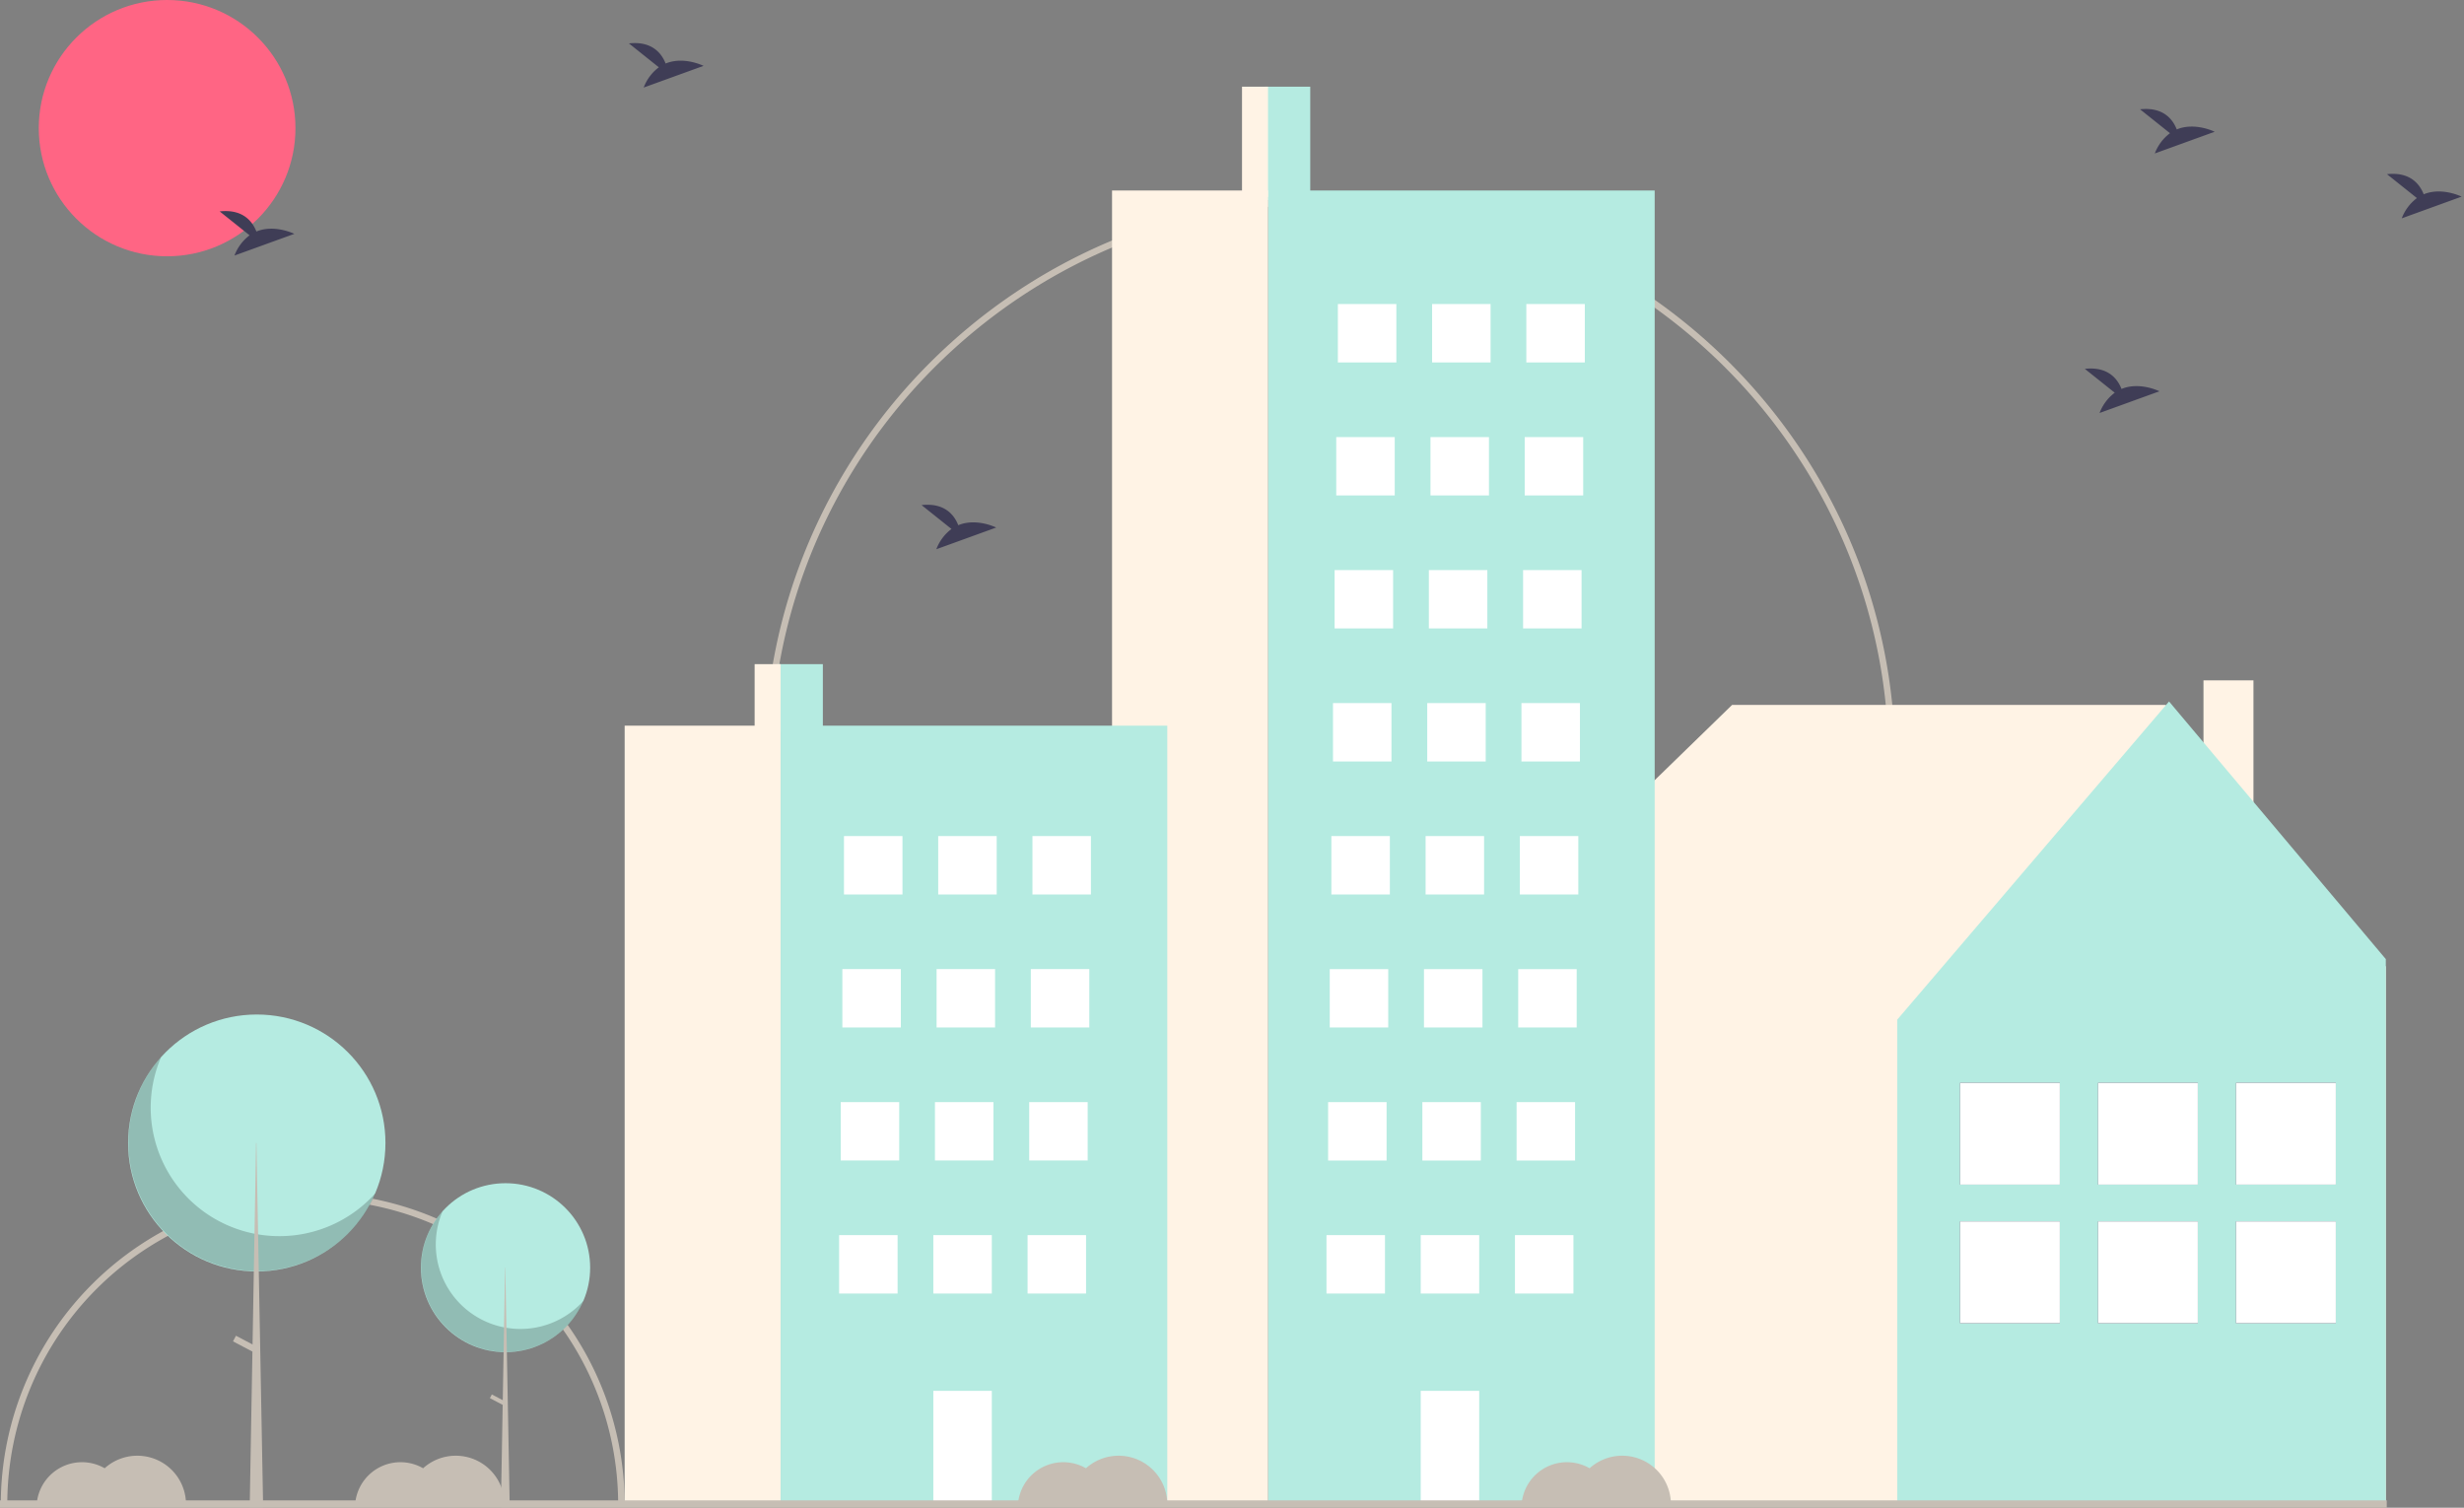 <svg width="572" height="350" fill="none" xmlns="http://www.w3.org/2000/svg"><rect width="100%" height="100%" fill="#808080" stroke="none"/><path d="M.184 349.222h1.509c0-18.775 7.47-36.78 20.767-50.056a70.96 70.96 0 0150.137-20.734 70.96 70.96 0 0150.136 20.734 70.733 70.733 0 0120.768 50.056h1.508a72.237 72.237 0 00-21.209-51.121 72.472 72.472 0 00-51.203-21.175 72.472 72.472 0 00-51.204 21.175A72.237 72.237 0 00.184 349.222zm177.26-172.457h1.509c0-71.423 58.201-129.53 129.739-129.53 71.538 0 129.739 58.107 129.739 129.53h1.508c0-72.254-58.877-131.037-131.247-131.037-72.371 0-131.248 58.783-131.248 131.037z" fill="#C6BEB4"/><path d="M38.795 59.494C22.339 59.494 9 46.176 9 29.747 9 13.318 22.34 0 38.795 0 55.25 0 68.589 13.318 68.589 29.747c0 16.429-13.34 29.747-29.794 29.747z" fill="#FF6584"/><path d="M553.92 224.499l-51.187-60.862H402.096l-61.501 59.807 1.242.797h-.444V348.64H553.85V224.241l.07.258z" fill="#FFF3E5"/><path d="M523.124 198.039h-11.603v-40.101h11.603v40.101z" fill="#FFF3E5"/><path d="M503.531 162.839l-63.097 73.858V348.64H553.85V222.646l-50.319-59.807z" fill="#B5EBE1"/><path d="M455.015 251.354h23.162V275h-23.162v-23.646zm0 32.174h23.162v23.646h-23.162v-23.646z" fill="#3F3D56"/><path d="M455.015 251.354h23.162V275h-23.162v-23.646zm0 32.174h23.162v23.646h-23.162v-23.646z" fill="#fff"/><path d="M487.049 251.354h23.162V275h-23.162v-23.646zm0 32.174h23.162v23.646h-23.162v-23.646z" fill="#3F3D56"/><path d="M487.049 251.354h23.162V275h-23.162v-23.646zm0 32.174h23.162v23.646h-23.162v-23.646z" fill="#fff"/><path d="M519.083 251.354h23.162V275h-23.162v-23.646zm0 32.174h23.162v23.646h-23.162v-23.646z" fill="#3F3D56"/><path d="M519.083 251.354h23.162V275h-23.162v-23.646zm0 32.174h23.162v23.646h-23.162v-23.646z" fill="#fff"/><path d="M293.606 20.123h10.56v26.358h-10.56V20.123z" fill="#B5EBE1"/><path d="M294.36 44.222h89.761v305H294.36v-305z" fill="#B5EBE1"/><path d="M258.154 44.222h36.206v305h-36.206v-305z" fill="#FFF3E5"/><path d="M354.326 70.58h13.578v13.556h-13.578V70.58zm-21.874 0h13.577v13.556h-13.577V70.58zm-21.875 0h13.578v13.556h-13.578V70.58zm43.372 30.877h13.578v13.555h-13.578v-13.555zm-21.874 0h13.577v13.555h-13.577v-13.555zm-21.875 0h13.578v13.555H310.2v-13.555zm43.372 30.876h13.578v13.556h-13.578v-13.556zm-21.874 0h13.577v13.556h-13.577v-13.556zm-21.875 0H323.4v13.556h-13.577v-13.556zm43.372 30.877h13.577v13.555h-13.577V163.21zm-21.874 0h13.577v13.555h-13.577V163.21zm-21.875 0h13.577v13.555h-13.577V163.21zm43.372 30.876h13.578v13.556h-13.578v-13.556zm-21.875 0h13.578v13.556h-13.578v-13.556zm-21.874 0h13.577v13.556h-13.577v-13.556zm43.372 30.877h13.577v13.555h-13.577v-13.555zm-21.875 0h13.578v13.555h-13.578v-13.555zm-21.874 0h13.577v13.555h-13.577v-13.555zm43.372 30.876h13.577v13.556h-13.577v-13.556zm-21.875 0h13.578v13.556h-13.578v-13.556zm-21.875 0h13.578v13.556h-13.578v-13.556zm43.373 30.877h13.577v13.556h-13.577v-13.556zm-21.875 0h13.577v13.556h-13.577v-13.556zm0 36.148h13.577v25.605h-13.577v-25.605zm-21.875-36.148h13.578v13.556h-13.578v-13.556z" fill="#fff"/><path d="M288.325 20.123h6.035v25.605h-6.035V20.123z" fill="#FFF3E5"/><path d="M180.461 154.173h10.56v15.622h-10.56v-15.622z" fill="#B5EBE1"/><path d="M181.216 168.456h89.761v180.766h-89.761V168.456z" fill="#B5EBE1"/><path d="M145.009 168.456h36.206v180.766h-36.206V168.456z" fill="#FFF3E5"/><path d="M239.673 194.086h13.578v13.556h-13.578v-13.556zm-21.874 0h13.577v13.556h-13.577v-13.556zm-21.875 0h13.577v13.556h-13.577v-13.556zm43.372 30.877h13.578v13.555h-13.578v-13.555zm-21.874 0h13.577v13.555h-13.577v-13.555zm-21.875 0h13.578v13.555h-13.578v-13.555zm43.372 30.876h13.578v13.556h-13.578v-13.556zm-21.875 0h13.578v13.556h-13.578v-13.556zm-21.874 0h13.577v13.556H195.17v-13.556zm43.372 30.877h13.577v13.556h-13.577v-13.556zm-21.875 0h13.578v13.556h-13.578v-13.556zm0 36.148h13.578v25.605h-13.578v-25.605zm-21.874-36.148h13.577v13.556h-13.577v-13.556z" fill="#fff"/><path d="M175.181 154.173h6.034v15.175h-6.034v-15.175z" fill="#FFF3E5"/><path d="M0 348.294h554.071V350H0v-1.706z" fill="#C6BEB4"/><path d="M117.357 313.888c-10.848 0-19.643-8.78-19.643-19.611 0-10.83 8.795-19.61 19.643-19.61s19.642 8.78 19.642 19.61c0 10.831-8.794 19.611-19.642 19.611z" fill="#B5EBE1"/><path opacity=".2" d="M102.746 281.179a19.582 19.582 0 00-.702 13.514 19.62 19.62 0 008.232 10.75 19.675 19.675 0 0013.246 2.87 19.656 19.656 0 0011.954-6.379 19.61 19.61 0 01-4.91 6.858 19.656 19.656 0 01-15.752 4.874 19.654 19.654 0 01-13.921-8.828 19.59 19.59 0 01-2.278-16.307 19.597 19.597 0 014.131-7.352z" fill="#000"/><path d="M117.303 294.278h-.054l-.971 55.599h2.05l-1.025-55.599z" fill="#C6BEB4"/><path d="M113.726 324.562l.453-.858 3.247 1.707-.453.858-3.247-1.707z" fill="#C6BEB4"/><path d="M59.609 295.15c-16.497 0-29.87-13.352-29.87-29.822s13.373-29.822 29.87-29.822c16.496 0 29.87 13.352 29.87 29.822s-13.374 29.822-29.87 29.822z" fill="#B5EBE1"/><path opacity=".2" d="M37.39 245.409a29.78 29.78 0 00-1.066 20.551 29.83 29.83 0 0012.517 16.348 29.914 29.914 0 0020.143 4.363 29.893 29.893 0 0018.178-9.699 29.83 29.83 0 01-7.466 10.429 29.913 29.913 0 01-36.019 3.024 29.848 29.848 0 01-9.105-9.038 29.792 29.792 0 01-3.464-24.798 29.814 29.814 0 016.282-11.18z" fill="#000"/><path d="M59.527 265.328h-.082l-1.477 84.549h3.118l-1.56-84.549z" fill="#C6BEB4"/><path d="M54.088 311.381l.688-1.305 4.937 2.596-.688 1.305-4.937-2.596z" fill="#C6BEB4"/><path d="M152.944 15.623L146 10.078c5.394-.595 7.611 2.343 8.518 4.668 4.214-1.748 8.802.542 8.802.542l-13.893 5.036a10.5 10.5 0 013.517-4.702zm408.125 30.358l-6.944-5.545c5.395-.594 7.611 2.343 8.518 4.668 4.215-1.747 8.802.543 8.802.543l-13.893 5.036a10.5 10.5 0 013.517-4.702zM57.944 54.623L51 49.078c5.394-.595 7.61 2.343 8.518 4.668 4.214-1.748 8.802.542 8.802.542l-13.893 5.036c.7-1.87 1.92-3.5 3.517-4.701zM503.743 30.92l-6.944-5.545c5.394-.594 7.611 2.343 8.518 4.668 4.214-1.747 8.802.542 8.802.542l-13.893 5.036a10.5 10.5 0 013.517-4.701zM490.92 91.166l-6.944-5.544c5.394-.595 7.611 2.343 8.518 4.668 4.214-1.748 8.802.542 8.802.542l-13.893 5.036c.7-1.87 1.921-3.5 3.517-4.702zm-270.039 31.63l-6.944-5.545c5.395-.594 7.611 2.343 8.518 4.668 4.215-1.747 8.802.543 8.802.543l-13.893 5.035a10.497 10.497 0 013.517-4.701z" fill="#3F3D56"/><path d="M363.755 339.432c1.846 0 3.659.485 5.257 1.408a11.315 11.315 0 0117.06 2.227 11.274 11.274 0 011.821 6.155h-34.66a10.528 10.528 0 013.332-6.962 10.562 10.562 0 017.19-2.828zm-116.916 0c1.846 0 3.659.485 5.257 1.408a11.315 11.315 0 0117.06 2.227 11.274 11.274 0 011.821 6.155h-34.66a10.528 10.528 0 013.332-6.962 10.562 10.562 0 017.19-2.828zm-153.876 0c1.845 0 3.659.485 5.257 1.408a11.312 11.312 0 0117.059 2.227 11.266 11.266 0 011.821 6.155H82.44a10.53 10.53 0 013.332-6.962 10.564 10.564 0 017.19-2.828zm-73.921 0c1.846 0 3.659.485 5.257 1.408a11.313 11.313 0 0117.06 2.227 11.27 11.27 0 011.82 6.155H8.52a10.53 10.53 0 013.332-6.962 10.564 10.564 0 017.19-2.828z" fill="#C6BEB4"/></svg>